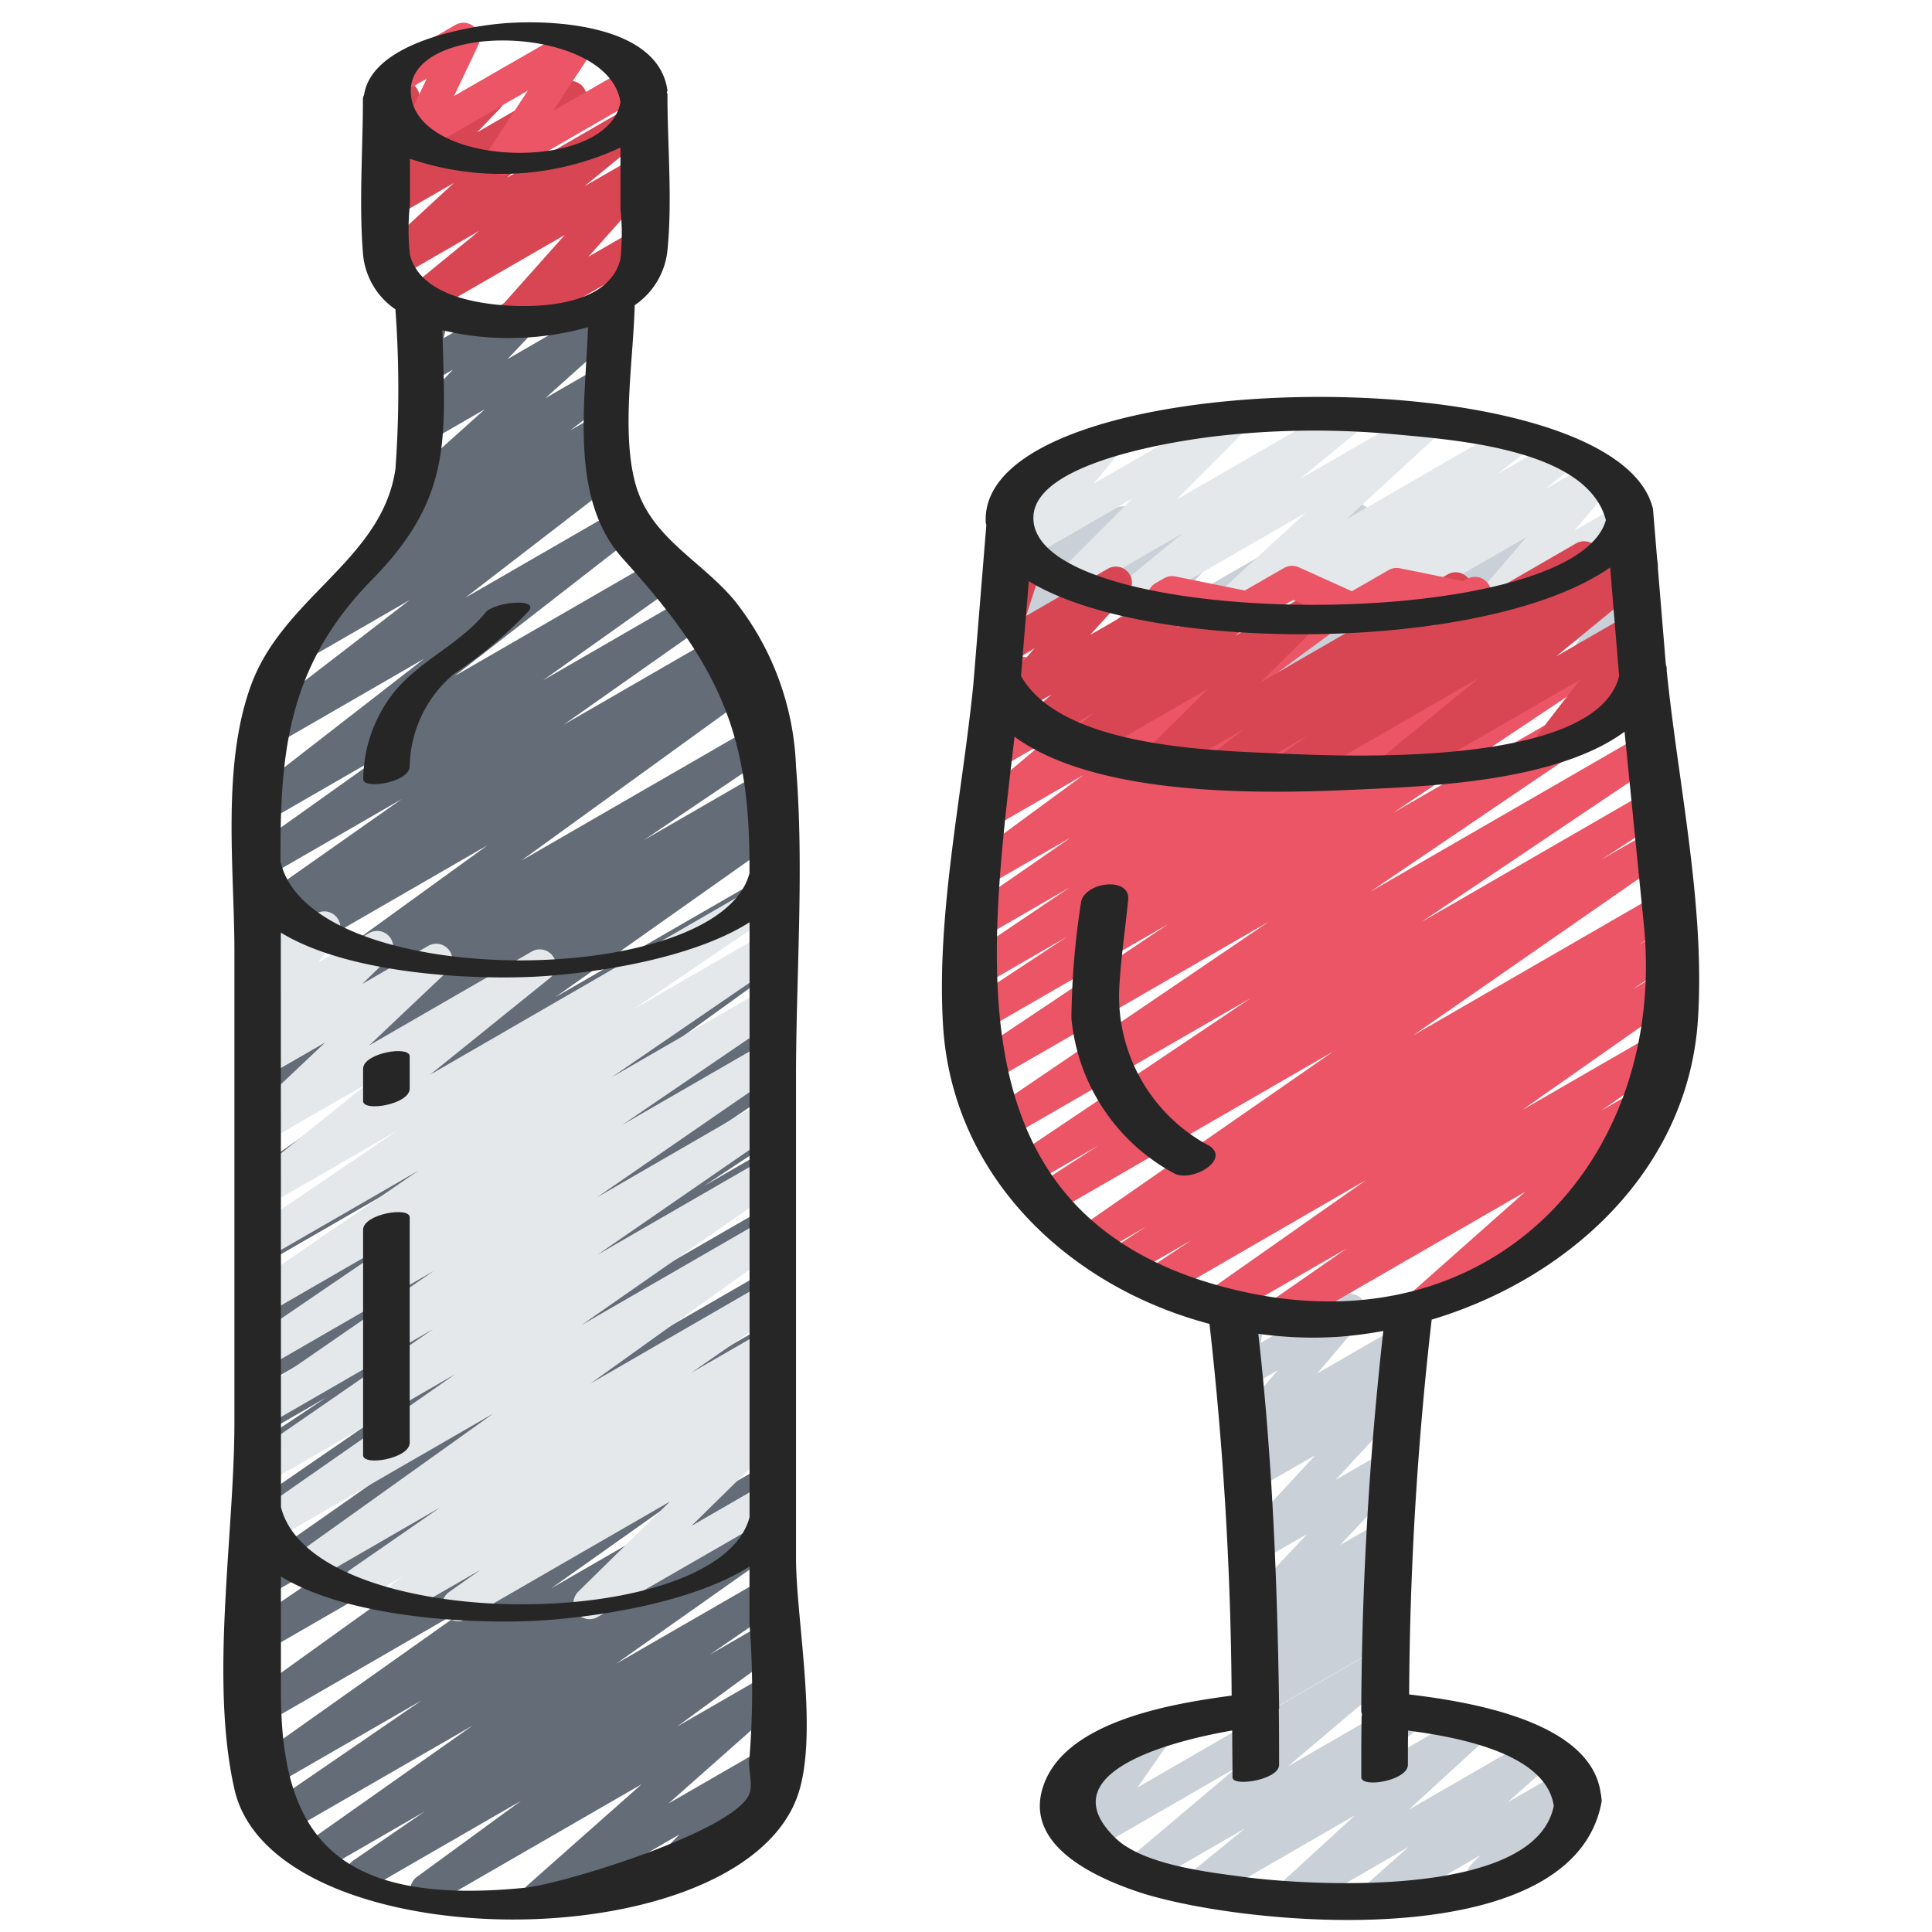 <svg height="512" viewBox="0 0 60 60" width="512" xmlns="http://www.w3.org/2000/svg"><g id="Colour"><g fill="#cad0d7"><path d="m40.042 59.422a.5.5 0 0 1 -.338-.869l2.376-2.177-4.6 2.657a.5.5 0 0 1 -.567-.82l1.756-1.433-3.035 1.752a.5.5 0 0 1 -.572-.814l3.356-2.836-4.534 2.618a.5.5 0 0 1 -.66-.719l1.04-1.491-.721.415a.5.5 0 1 1 -.5-.865l2.663-1.54a.5.5 0 0 1 .66.719l-1.039 1.491 7.45-4.3a.5.5 0 0 1 .573.814l-3.359 2.837 3.544-2.046a.5.5 0 0 1 .567.821l-1.756 1.432 3.189-1.84a.5.5 0 0 1 .588.8l-2.375 2.176 3.78-2.183a.5.5 0 0 1 .582.807l-1.294 1.148 1.7-.98a.5.5 0 0 1 .61.779l-.43.448a.542.542 0 0 1 .452.25.5.5 0 0 1 -.183.682l-2.677 1.545a.5.5 0 0 1 -.61-.779l.286-.3-2.927 1.69a.5.5 0 0 1 -.582-.807l1.294-1.148-3.457 2a.49.49 0 0 1 -.25.066z"/><path d="m39.014 53.314a.5.5 0 0 1 -.338-.869l.7-.637-.139.08a.5.5 0 0 1 -.586-.8l.675-.609-.118.067a.5.5 0 0 1 -.614-.774l2-2.131-1.466.845a.5.5 0 0 1 -.616-.772l2.335-2.52-1.847 1.057a.5.5 0 0 1 -.574-.813l.7-.6-.216.124a.5.5 0 0 1 -.631-.757l1.4-1.648-.933.538a.5.5 0 0 1 -.744-.512l.173-1.084a.494.494 0 0 1 -.29-.229.5.5 0 0 1 .182-.683l.486-.28a.5.5 0 0 1 .744.511l-.142.886 2.524-1.456a.5.5 0 0 1 .631.757l-1.4 1.646 2.436-1.406a.5.5 0 0 1 .575.813l-.706.6a.5.5 0 0 1 .6.78l-2.335 2.52 1.527-.881a.5.5 0 0 1 .614.774l-2 2.131 1.261-.727a.5.5 0 0 1 .585.8l-.674.61.025-.015a.5.5 0 0 1 .588.8l-.7.639.074-.043a.5.5 0 1 1 .5.865l-4.031 2.327a.489.489 0 0 1 -.235.076z"/><path d="m33.975 21.31a.5.5 0 0 1 -.375-.831l2.071-2.345-4.4 2.538a.5.5 0 0 1 -.611-.778l1.44-1.494-.642.37a.5.5 0 0 1 -.724-.594l.4-1.17a.49.49 0 0 1 -.19-.188.5.5 0 0 1 .182-.682l.54-.313a.5.5 0 0 1 .724.6l-.279.821 2.52-1.455a.5.5 0 0 1 .611.779l-1.434 1.5 4.021-2.322a.5.5 0 0 1 .625.764l-2.071 2.345 5.478-3.162a.5.5 0 0 1 .573.813l-1.31 1.112 3.4-1.961a.5.5 0 0 1 .595.794l-1.941 1.863 4.679-2.7a.5.5 0 0 1 .62.768l-2.177 2.383 4.117-2.376a.5.5 0 0 1 .59.8l-1.03.956.583-.336a.5.5 0 0 1 .658.72l-.491.7a.5.5 0 0 1 .476.879l-1.943 1.121a.5.5 0 0 1 -.66-.729l.489-.694-2.458 1.418a.5.5 0 0 1 -.59-.8l1.027-.954-3.044 1.76a.5.5 0 0 1 -.62-.768l2.172-2.393-5.484 3.166a.5.5 0 0 1 -.6-.794l1.942-1.862-4.609 2.66a.5.5 0 0 1 -.573-.813l1.307-1.112-3.338 1.928a.493.493 0 0 1 -.246.068z"/></g><path d="m39.727 41.339a.5.5 0 0 1 -.286-.91l2.384-1.659-3.818 2.2a.5.5 0 0 1 -.537-.842l4.962-3.486-6.322 3.658a.5.5 0 0 1 -.524-.851l1.414-.932-1.974 1.138a.5.5 0 0 1 -.522-.851l1.095-.712-1.6.922a.5.5 0 0 1 -.535-.844l7.941-5.515-8.742 5.045a.5.5 0 0 1 -.521-.852l1.979-1.278-2.146 1.239a.5.5 0 0 1 -.53-.847l7.393-4.962-7.716 4.45a.5.5 0 0 1 -.53-.846l8.814-5.982-8.842 5.1a.5.5 0 0 1 -.528-.849l6.25-4.178-5.92 3.418a.5.5 0 0 1 -.525-.849l3.3-2.175-2.8 1.617a.5.5 0 0 1 -.529-.848l3.41-2.3-2.742 1.587a.5.5 0 0 1 -.535-.844l3.306-2.291-2.619 1.511a.5.5 0 0 1 -.546-.835l3.561-2.616-2.847 1.643a.5.5 0 0 1 -.573-.816l2.158-1.816-1.415.816a.5.5 0 0 1 -.717-.612l.557-1.446a.5.5 0 0 1 -.143-.921l.8-.46a.5.5 0 0 1 .717.612l-.484 1.254 5.086-2.935a.5.5 0 0 1 .572.815l-2.158 1.817 5.826-3.364a.5.5 0 0 1 .546.836l-3.561 2.615 5.225-3.016a.5.5 0 0 1 .536.844l-3.306 2.291 4.754-2.745a.5.5 0 0 1 .529.848l-3.4 2.293 4.789-2.765a.5.5 0 0 1 .525.85l-3.3 2.178 4.618-2.665a.5.5 0 0 1 .528.848l-6.25 4.178 7.574-4.373a.5.5 0 0 1 .53.847l-8.818 5.979 8.464-4.887a.5.5 0 0 1 .529.848l-7.395 4.973 7.031-4.06a.5.5 0 0 1 .521.853l-1.973 1.273 1.566-.9a.5.5 0 0 1 .535.844l-7.944 5.516 7.594-4.384a.5.5 0 0 1 .522.852l-1.088.708.675-.39a.5.5 0 0 1 .524.851l-1.416.93 1-.576a.5.5 0 0 1 .538.842l-4.959 3.483 4.323-2.495a.5.5 0 0 1 .535.842l-2.388 1.662 1.4-.807a.5.5 0 0 1 .582.806l-3.489 3.094.525-.3a.5.5 0 0 1 .5.866l-4.8 2.771a.5.5 0 0 1 -.582-.806l3.489-3.094-7.384 4.262a.5.5 0 0 1 -.253.062z" fill="#eb5565"/><path d="m16.716 59.421a.5.5 0 0 1 -.331-.874l3.542-3.136-6.439 3.717a.5.5 0 0 1 -.545-.836l3.238-2.366-4.677 2.7a.5.5 0 0 1 -.533-.845l2.218-1.524-3.106 1.793a.5.5 0 0 1 -.538-.841l5.131-3.619-6.046 3.489a.5.5 0 0 1 -.533-.845l5-3.429-4.817 2.779a.5.5 0 0 1 -.539-.841l7.14-5.056-6.601 3.813a.5.5 0 0 1 -.542-.839l7.745-5.561-7.2 4.158a.5.5 0 0 1 -.532-.846l5.011-3.422-4.482 2.585a.5.5 0 0 1 -.537-.842l6.619-4.639-6.082 3.506a.5.5 0 0 1 -.533-.844l5.606-3.856-5.073 2.926a.5.5 0 0 1 -.526-.849l2.384-1.58-1.858 1.073a.5.5 0 0 1 -.529-.848l3.818-2.567-3.289 1.9a.5.5 0 0 1 -.527-.849l3.226-2.156-2.7 1.559a.5.5 0 0 1 -.543-.838l7.954-5.739-7.41 4.276a.5.5 0 0 1 -.536-.843l6.327-4.411-5.791 3.346a.5.5 0 0 1 -.538-.841l7.017-4.959-6.479 3.738a.5.5 0 0 1 -.523-.85l.992-.651-.469.271a.5.5 0 0 1 -.53-.847l4.114-2.781-3.584 2.068a.5.5 0 0 1 -.543-.838l7.41-5.364-6.868 3.965a.5.5 0 0 1 -.525-.85l.872-.575-.347.2a.5.5 0 0 1 -.537-.841l4.738-3.331-4.2 2.425a.5.5 0 0 1 -.54-.84l4.224-3.007-3.685 2.125a.5.5 0 0 1 -.556-.828l5.454-4.234-4.729 2.73a.5.5 0 0 1 -.555-.83l4.828-3.719-3.441 1.985a.5.5 0 0 1 -.537-.842l2.357-1.654a.508.508 0 0 1 -.239-.19.5.5 0 0 1 .113-.675l2.038-1.56a.5.5 0 0 1 -.316-.872l2.364-2.12-1.78 1.027a.5.5 0 0 1 -.613-.776l1.4-1.48-.788.456a.5.5 0 0 1 -.737-.546l.3-1.289a.5.5 0 0 1 -.065-.9l.5-.291a.5.5 0 0 1 .737.546l-.235 1.045 2.767-1.6a.5.5 0 0 1 .613.777l-1.4 1.477 2.961-1.711a.5.5 0 0 1 .584.8l-2.366 2.121 1.783-1.028a.5.5 0 0 1 .553.83l-1.563 1.2 1.01-.583a.5.5 0 0 1 .537.842l-.645.452.108-.061a.5.5 0 0 1 .555.829l-4.827 3.719 4.561-2.632a.5.5 0 0 1 .556.827l-5.455 4.241 6.434-3.714a.5.5 0 0 1 .54.84l-4.224 3.004 4.839-2.795a.5.5 0 0 1 .537.842l-4.737 3.333 5.135-2.964a.5.5 0 0 1 .525.85l-.859.567.75-.433a.5.5 0 0 1 .543.838l-7.41 5.364 7.39-4.266a.5.5 0 0 1 .531.847l-4.113 2.78 3.731-2.154a.5.5 0 0 1 .523.851l-.992.65.469-.27a.5.5 0 0 1 .538.841l-7.02 4.96 6.483-3.742a.5.5 0 0 1 .536.842l-6.33 4.411 5.791-3.342a.5.5 0 0 1 .543.838l-7.952 5.737 7.409-4.277a.5.5 0 0 1 .527.848l-3.227 2.156 2.7-1.558a.5.5 0 0 1 .529.847l-3.826 2.574 3.3-1.9a.5.5 0 0 1 .526.85l-2.387 1.575 1.858-1.072a.5.5 0 0 1 .533.845l-5.609 3.864 5.077-2.931a.5.5 0 0 1 .537.842l-6.614 4.637 6.077-3.509a.5.5 0 0 1 .532.846l-5.018 3.425 4.486-2.589a.5.5 0 0 1 .542.839l-7.742 5.557 7.2-4.156a.5.5 0 0 1 .539.841l-7.14 5.056 6.6-3.81a.5.5 0 0 1 .533.844l-5 3.432 4.468-2.579a.5.5 0 0 1 .538.841l-5.133 3.621 4.6-2.653a.5.5 0 0 1 .533.844l-2.223 1.525 1.686-.973a.5.5 0 0 1 .545.836l-3.238 2.366 2.693-1.554a.5.5 0 0 1 .581.807l-3.542 3.136 2.961-1.708a.5.5 0 0 1 .608.781l-.924.949.128-.073a.5.5 0 1 1 .5.865l-3.25 1.878a.5.5 0 0 1 -.608-.781l.923-.948-4.134 2.386a.5.5 0 0 1 -.25.064z" fill="#636c77"/><path d="m14.237 50.35a.5.5 0 0 1 -.289-.909l.97-.686-2.133 1.23a.5.5 0 0 1 -.531-.845l.312-.213-1.156.667a.5.5 0 0 1 -.534-.844l2.792-1.934-3.733 2.156a.5.5 0 0 1 -.541-.839l5.924-4.233-6.84 3.949a.5.5 0 0 1 -.537-.849l6.194-4.323-5.855 3.382a.5.5 0 0 1 -.534-.844l5.7-3.935-5.166 2.984a.5.5 0 0 1 -.534-.844l5.719-3.947-5.185 2.993a.5.5 0 0 1 -.532-.846l4.935-3.365-4.403 2.545a.5.5 0 0 1 -.532-.845l5.252-3.603-4.72 2.724a.5.5 0 0 1 -.531-.847l4.6-3.124-4.069 2.35a.5.5 0 0 1 -.563-.822l3.728-3.008-3.165 1.827a.5.5 0 0 1 -.593-.8l2.413-2.278-1.82 1.05a.5.5 0 0 1 -.6-.791l.807-.786-.209.12a.5.5 0 0 1 -.65-.732l.591-.793a.5.5 0 0 1 -.648-.665l.314-.7a.452.452 0 0 1 -.125-.056.5.5 0 0 1 -.23-.465l.075-.865-.005-.019a.5.5 0 0 1 .181-.684l.108-.062a.5.5 0 0 1 .749.475l-.025.282a.5.5 0 0 1 .707.635l-.2.459.7-.406a.5.5 0 0 1 .651.732l-.585.784 1.574-.908a.5.5 0 0 1 .6.791l-.809.787 2.034-1.174a.5.5 0 0 1 .594.8l-2.412 2.282 5.051-2.916a.5.5 0 0 1 .563.822l-3.726 3.006 10.365-5.99a.5.5 0 0 1 .531.846l-4.605 3.127 4.075-2.352a.5.5 0 0 1 .532.845l-5.253 3.599 4.721-2.724a.5.5 0 0 1 .532.845l-4.928 3.361 4.4-2.538a.5.5 0 0 1 .534.844l-5.729 3.951 5.191-3a.5.5 0 0 1 .534.844l-5.7 3.933 5.167-2.983a.5.5 0 0 1 .536.843l-6.2 4.324 5.66-3.266a.5.5 0 0 1 .541.839l-5.919 4.24 5.382-3.108a.5.5 0 0 1 .534.844l-2.789 1.932 2.255-1.3a.5.5 0 0 1 .531.846l-.436.3a.5.5 0 0 1 .445.883l-.967.686.428-.247a.5.5 0 0 1 .6.789l-2.852 2.8 2.252-1.3a.5.5 0 0 1 .5.865l-5.666 3.265a.5.5 0 0 1 -.6-.789l2.851-2.8-6.32 3.648a.493.493 0 0 1 -.251.071z" fill="#e4e8eb"/><path d="m40.2 19.439a.5.5 0 0 1 -.3-.9l.8-.62-2.309 1.333a.5.5 0 0 1 -.589-.8l2.752-2.53-4.988 2.878a.5.5 0 0 1 -.567-.82l1.74-1.425-2.965 1.711a.5.5 0 0 1 -.6-.786l1.986-1.994-3.094 1.787a.5.5 0 0 1 -.636-.751l.673-.814-.226.13a.5.5 0 1 1 -.5-.865l2.623-1.515a.5.5 0 0 1 .636.751l-.673.813 3.961-2.286a.5.5 0 0 1 .6.785l-1.987 1.995 5-2.884a.5.5 0 0 1 .567.819l-1.741 1.427 3.608-2.078a.5.5 0 0 1 .589.8l-2.752 2.53 4.923-2.842a.5.5 0 0 1 .555.829l-.806.62 1.714-.989a.5.5 0 0 1 .563.822l-.784.63 1.443-.833a.5.5 0 0 1 .63.757l-1.163 1.363 1.4-.807a.5.5 0 1 1 .5.865l-3.918 2.255a.5.5 0 0 1 -.63-.757l1.165-1.359-4.6 2.652a.5.5 0 0 1 -.563-.822l.786-.631-2.581 1.489a.491.491 0 0 1 -.242.067z" fill="#e4e8eb"/><path d="m39.948 24.43a.5.5 0 0 1 -.291-.907l.948-.679-2.423 1.4a.5.5 0 0 1 -.553-.83l1.034-.788-2.391 1.38a.5.5 0 0 1 -.6-.788l1.856-1.836-3.571 2.061a.5.5 0 0 1 -.572-.815l.58-.488-1.347.777a.5.5 0 0 1 -.579-.809l.618-.541-1.058.611a.5.5 0 0 1 -.621-.769l1.164-1.285-.9.52a.5.5 0 0 1 -.725-.587l.506-1.564a.5.5 0 0 1 -.232-.932l.822-.475a.5.5 0 0 1 .726.587l-.471 1.455 2.532-1.463a.5.5 0 0 1 .622.769l-1.168 1.286 2.72-1.57a.5.5 0 0 1 .579.809l-.617.54 1.83-1.056a.5.5 0 0 1 .572.816l-.579.487 2.029-1.171a.5.5 0 0 1 .6.788l-1.854 1.837 5.826-3.363a.5.5 0 0 1 .553.83l-1.034.788 4.47-2.581a.5.5 0 0 1 .541.839l-.948.68 2.2-1.269a.5.5 0 0 1 .567.819l-2.978 2.441 2.438-1.407a.5.5 0 0 1 .645.738l-1.275 1.648.412-.237a.5.5 0 0 1 .5.865l-2.614 1.509a.5.5 0 0 1 -.646-.738l1.275-1.649-5.545 3.2a.5.5 0 0 1 -.567-.82l2.978-2.439-5.732 3.308a.493.493 0 0 1 -.252.068z" fill="#d94653"/><path d="m15.841 10.454a.5.5 0 0 1 -.373-.832l2.068-2.322-4.218 2.432a.5.5 0 0 1 -.566-.819l2.13-1.742-2.523 1.456a.5.5 0 0 1 -.588-.8l2.321-2.143-1.812 1.045a.5.5 0 0 1 -.611-.779l.712-.742-.1.058a.5.5 0 0 1 -.731-.567l.26-.932a.5.5 0 0 1 -.212-.2.5.5 0 0 1 .183-.683l.5-.29a.5.5 0 0 1 .732.567l-.174.626 2.083-1.2a.5.5 0 0 1 .611.778l-.714.744 2.654-1.531a.5.5 0 0 1 .588.8l-2.317 2.141 3.977-2.3a.5.5 0 0 1 .566.819l-2.13 1.742 1.564-.9a.5.5 0 0 1 .623.764l-2.069 2.328 1.447-.835a.5.5 0 0 1 .5.865l-4.131 2.385a.489.489 0 0 1 -.25.067z" fill="#d94653"/><path d="m15.6 5.43a.5.5 0 0 1 -.418-.775l1.21-1.84-3.183 1.837a.5.5 0 0 1 -.7-.647l.743-1.563-.745.431a.5.5 0 1 1 -.5-.865l2.138-1.236a.5.5 0 0 1 .7.648l-.745 1.562 3.618-2.082a.494.494 0 0 1 .613.089.5.5 0 0 1 .055.618l-1.21 1.839 2.35-1.356a.5.5 0 1 1 .5.865l-4.176 2.407a.493.493 0 0 1 -.25.068z" fill="#eb5565"/><path d="m42.018 19.419a.509.509 0 0 1 -.206-.044l-1.652-.745-1.16.67a.5.5 0 0 1 -.349.056l-2.16-.436-.1.056a.5.5 0 0 1 -.5-.868l.261-.149a.5.5 0 0 1 .348-.057l2.159.437 1.218-.7a.505.505 0 0 1 .456-.023l1.651.745 1.139-.656a.5.5 0 0 1 .35-.057l1.975.4.11-.065a.5.5 0 1 1 .5.868l-.274.158a.5.5 0 0 1 -.35.056l-1.975-.4-1.2.691a.509.509 0 0 1 -.241.063z" fill="#eb5565"/></g><g id="Outer_Lines" fill="#262626" data-name="Outer Lines"><path d="m24.721 55.9c.749-1.861 0-5.547 0-7.513v-14.919c0-3.182.258-6.488 0-9.662a8.8 8.8 0 0 0 -1.9-5.145c-1.065-1.282-2.65-1.969-3.1-3.684-.42-1.61-.056-3.761-.009-5.5a2.342 2.342 0 0 0 1.016-1.7c.157-1.582 0-3.251 0-4.843 0-.022-.013-.036-.015-.057v-.017c0-.016.018-.032.015-.049-.284-2.079-3.672-2.226-5.222-2.074-1.206.118-3.963.648-4.2 2.212a.339.339 0 0 0 -.035.116c0 1.581-.125 3.21 0 4.785a2.315 2.315 0 0 0 1.009 1.756 34.139 34.139 0 0 1 0 4.965c-.418 2.833-3.495 3.963-4.494 6.735-.906 2.512-.506 5.661-.506 8.273v14.578c0 3.5-.774 7.985 0 11.407 1.191 5.288 15.407 5.391 17.441.336zm-16-26.937c2.245 1.37 6.37 1.479 8.157 1.353 1.477-.1 4.545-.5 6.4-1.674v18.474c-.945 3.652-13.551 3.668-14.552-.31zm4.01-21.053a7.11 7.11 0 0 1 0-1.557v-1.424a8.763 8.763 0 0 0 6.538-.347v1.9a7.434 7.434 0 0 1 0 1.557c-.332 1.4-2.363 1.527-3.553 1.447-1.055-.071-2.682-.373-2.985-1.576zm6.538-4.739c-.4 2.245-6.478 2.053-6.512-.331-.033-2.24 6.143-2.079 6.512.331zm-7.713 14.829c2.532-2.577 2.261-4.429 2.184-7.745a8.593 8.593 0 0 0 2.186.241 8.942 8.942 0 0 0 2.336-.335c-.091 2.46-.576 5.36 1.092 7.2 2.926 3.231 3.922 5.337 3.922 9.494v.263c-.935 3.6-13.536 3.723-14.552-.313 0-.007-.01-.01-.013-.017-.011-3.272.16-6.058 2.845-8.788zm-2.832 34.535v-3.575c2.25 1.375 6.387 1.484 8.159 1.36 1.487-.1 4.546-.5 6.393-1.671v1.775a26.274 26.274 0 0 1 0 4.161c-.057.335.115.8 0 1.115-.418 1.151-5.772 2.807-6.984 2.927-5.92.588-7.568-1.662-7.568-6.092z"/><path d="m51.735 20.648-.4-4.842c-1.14-4.818-20.884-4.58-20.723.388 0 .041.015.078.019.118q-.2 2.454-.4 4.907v.007c-.344 3.451-1.152 7.133-.945 10.6.282 4.752 3.951 8.149 8.276 9.288a109.138 109.138 0 0 1 .688 11.545c-2.02.268-5.178.837-5.847 2.8-.621 1.819 1.534 2.815 2.912 3.284 3.1 1.053 13.545 2.1 14.425-2.793a.383.383 0 0 0 -.012-.134v-.008-.021a.284.284 0 0 0 -.015-.08c-.28-2.221-3.974-2.85-5.951-3.084a106.534 106.534 0 0 1 .7-11.641c4.265-1.276 7.973-4.655 8.27-9.334.225-3.535-.616-7.312-.972-10.828a.345.345 0 0 0 -.025-.172zm-19.785-2.6c3.74 2.3 14.265 2.228 18.055-.427q.138 1.686.278 3.374c-.7 2.87-8.626 2.491-10.538 2.406-2.144-.095-6.774-.19-8.037-2.407q.122-1.473.242-2.946zm6.079-4.53a26.959 26.959 0 0 1 5.276-.031c1.833.175 5.987.441 6.567 2.665-1.005 3.6-17.938 3.454-17.778-.116.079-1.765 4.827-2.406 5.935-2.518zm4.246 39.634a.448.448 0 0 0 .025.1c0 .014-.014.026-.014.04-.01.633-.01 1.267-.01 1.9 0 .349 1.448.108 1.448-.388 0-.353 0-.706.006-1.059 1.71.222 4.288.751 4.524 2.338-.585 2.932-7.761 2.462-9.627 2.207-1.077-.146-3.107-.368-3.978-1.2-2.116-2.033 1.715-3.019 3.619-3.348 0 .485.008.969.008 1.454 0 .307 1.448.079 1.448-.388 0-.575 0-1.149-.009-1.723 0-.013.01-.023.01-.036-.055-3.88-.209-7.769-.647-11.627a12.267 12.267 0 0 0 2.5.093 13 13 0 0 0 1.382-.181 110.35 110.35 0 0 0 -.685 11.818zm-3.826-13.073c-8.939-2.085-7.751-10.241-6.942-17.2 2.716 1.986 8.3 1.753 10.89 1.63 1.992-.094 5.952-.238 8.055-1.785l.6 6c.716 7.241-4.694 13.2-12.603 11.355z"/><path d="m12.724 23.806a3.826 3.826 0 0 1 1.376-2.878 13.474 13.474 0 0 0 2.314-1.946c.35-.429-1.071-.282-1.331.036-.81.992-2 1.468-2.813 2.438a4.409 4.409 0 0 0 -.989 2.738c-.017.332 1.426.111 1.443-.388z"/><path d="m12.724 44.806v-7c0-.346-1.448-.106-1.448.388v7c0 .346 1.448.106 1.448-.388z"/><path d="m12.724 33.806v-1c0-.346-1.448-.106-1.448.388v1c0 .346 1.448.106 1.448-.388z"/><path d="m37.548 35.58a5.268 5.268 0 0 1 -2.793-4.81c.044-.941.188-1.886.282-2.824.074-.748-1.4-.554-1.469.108a24.731 24.731 0 0 0 -.294 3.569 6.111 6.111 0 0 0 3.159 4.8c.546.337 1.812-.41 1.115-.843z"/></g></svg>